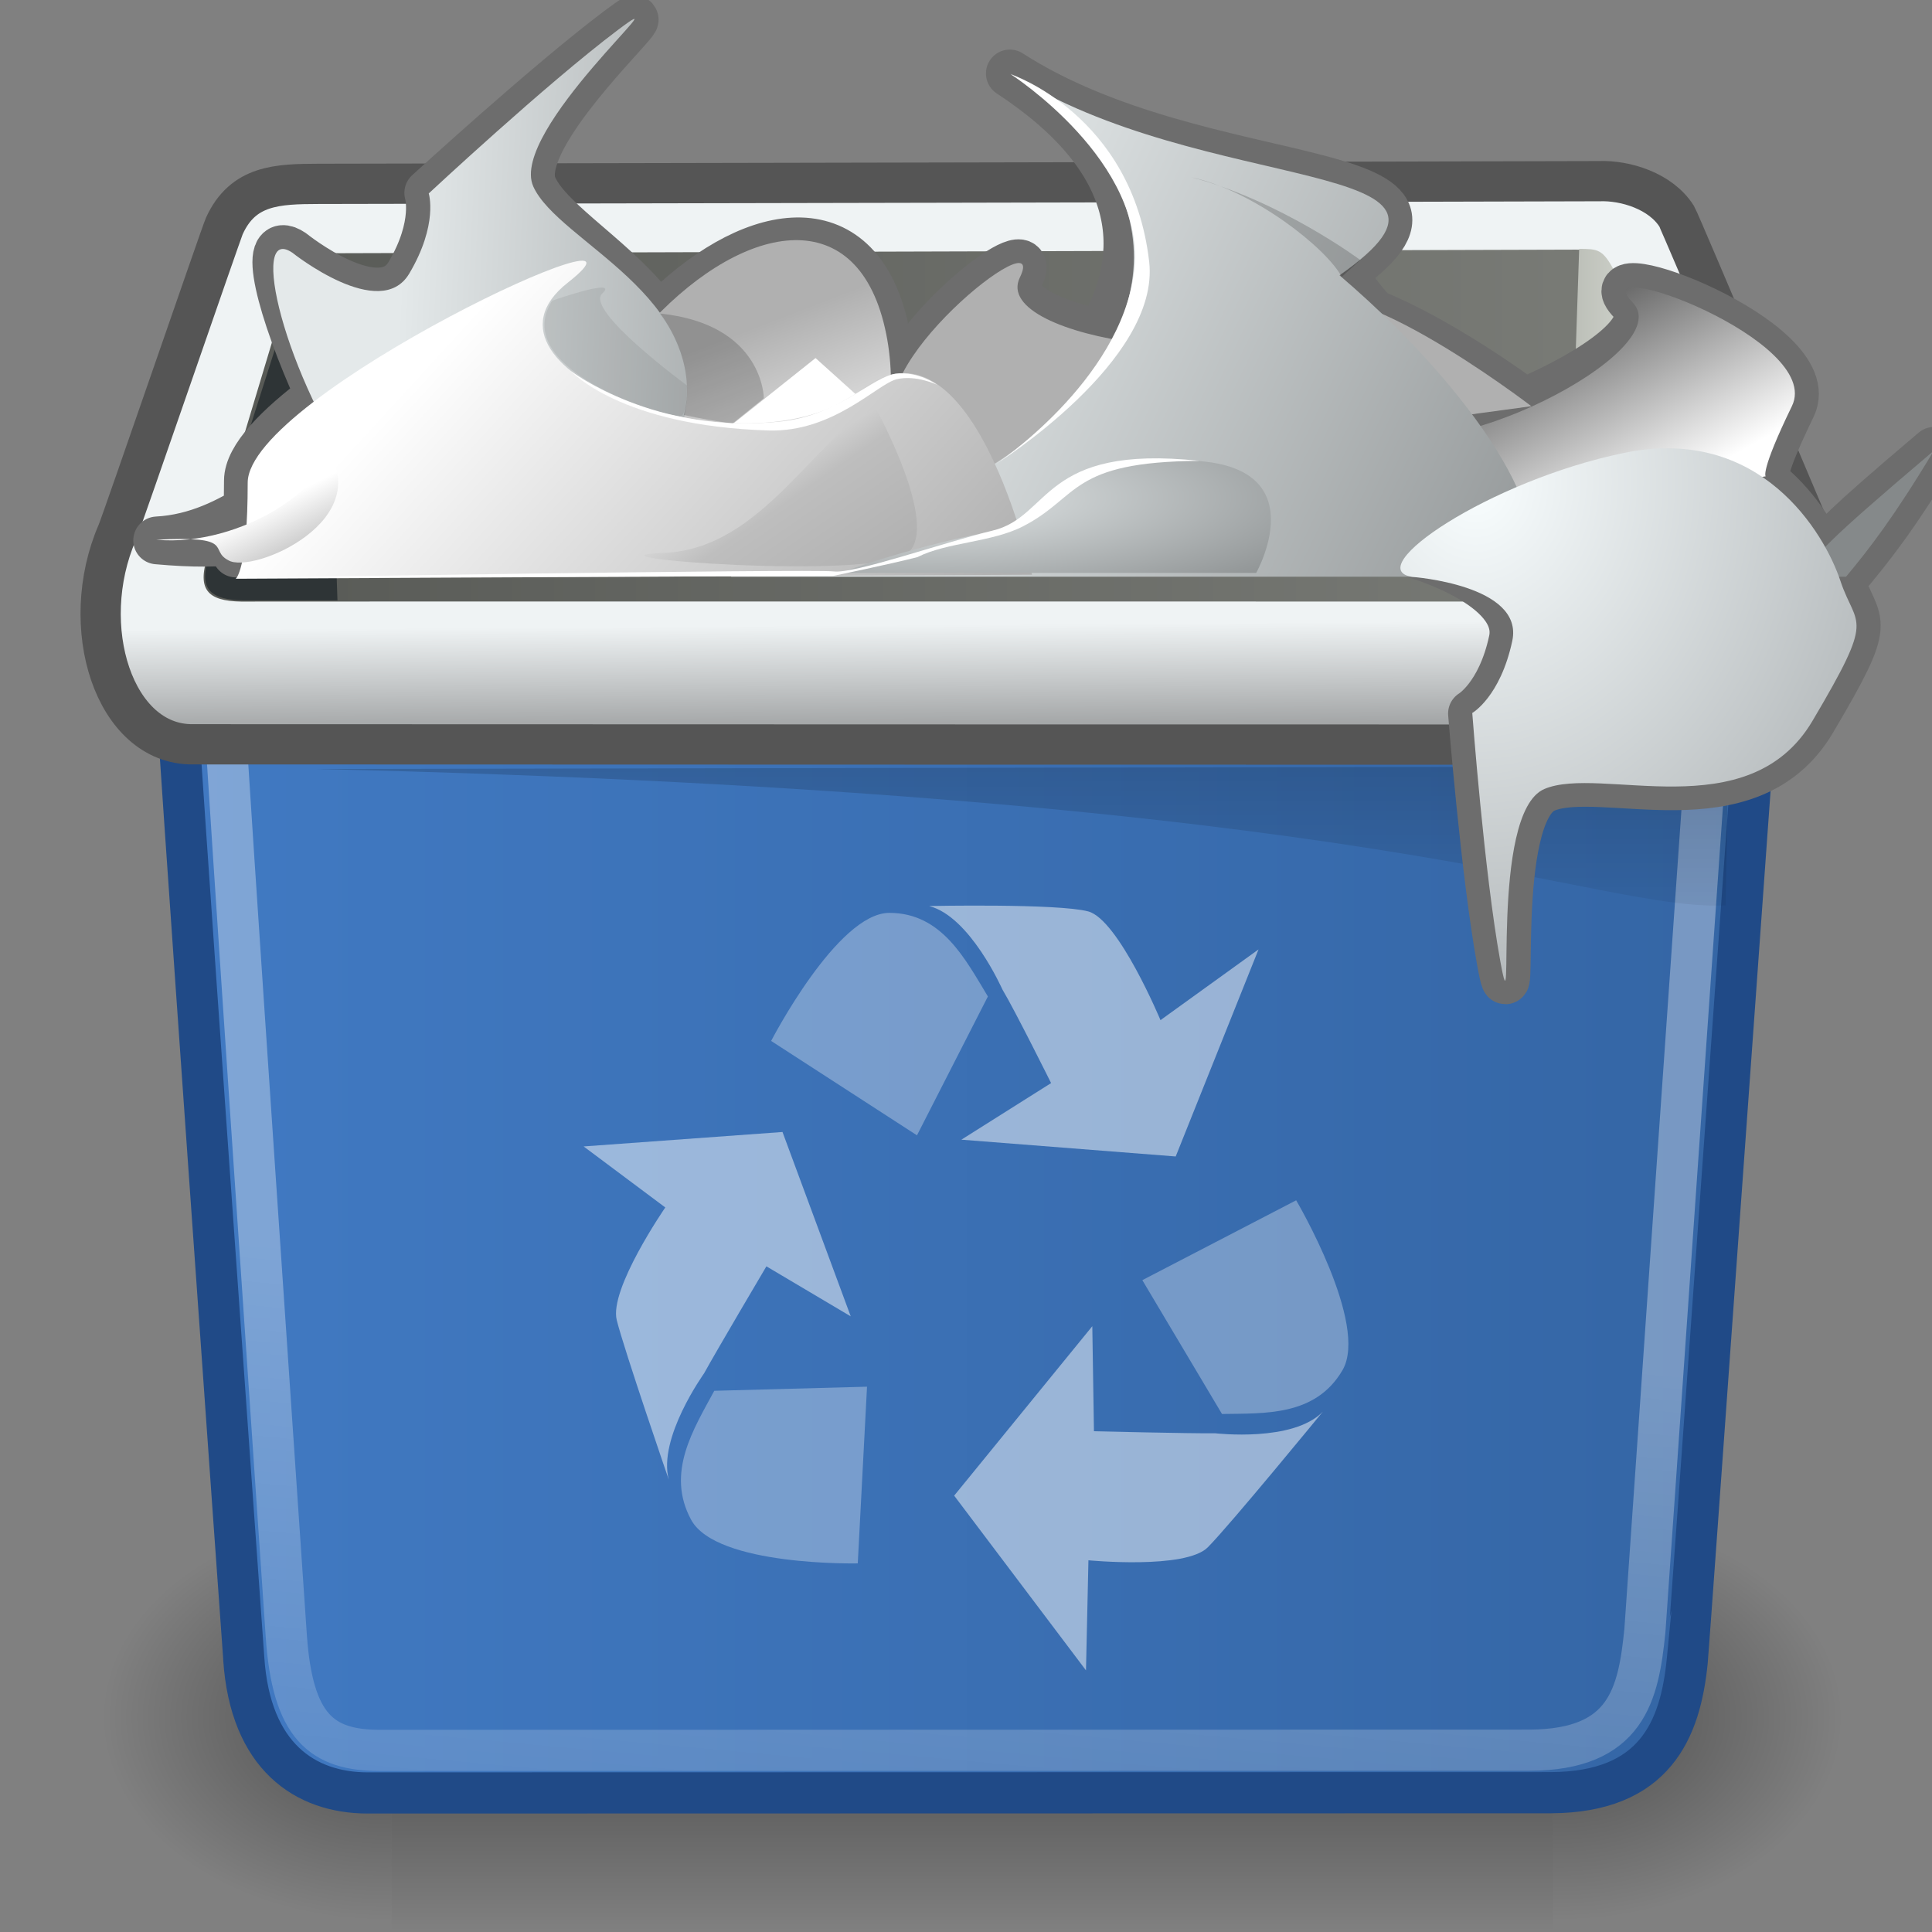 <?xml version="1.0" encoding="UTF-8" standalone="no"?>
<!-- Created with Inkscape (http://www.inkscape.org/) -->
<svg
   xmlns:i="&amp;ns_ai;"
   xmlns:dc="http://purl.org/dc/elements/1.1/"
   xmlns:cc="http://creativecommons.org/ns#"
   xmlns:rdf="http://www.w3.org/1999/02/22-rdf-syntax-ns#"
   xmlns:svg="http://www.w3.org/2000/svg"
   xmlns="http://www.w3.org/2000/svg"
   xmlns:xlink="http://www.w3.org/1999/xlink"
   xmlns:sodipodi="http://sodipodi.sourceforge.net/DTD/sodipodi-0.dtd"
   xmlns:inkscape="http://www.inkscape.org/namespaces/inkscape"
   width="48"
   height="48"
   id="svg1"
   sodipodi:version="0.32"
   inkscape:version="0.46"
   sodipodi:docbase="/home/dobey/Projects/gnome-icon-theme/scalable/places"
   sodipodi:docname="blutrash48full.svg"
   version="1.0"
   inkscape:output_extension="org.inkscape.output.svg.inkscape">
  <rect width="100%" height="100%" fill="#808080" stroke="none"/>
  <defs
     id="defs3">
    <radialGradient
       inkscape:collect="always"
       xlink:href="#linearGradient5060"
       id="radialGradient2099"
       gradientUnits="userSpaceOnUse"
       gradientTransform="matrix(-2.774,0,0,1.97,112.762,-872.885)"
       cx="605.714"
       cy="486.648"
       fx="605.714"
       fy="486.648"
       r="117.143" />
    <linearGradient
       id="linearGradient5060"
       inkscape:collect="always">
      <stop
         id="stop5062"
         offset="0"
         style="stop-color:black;stop-opacity:1;" />
      <stop
         id="stop5064"
         offset="1"
         style="stop-color:black;stop-opacity:0;" />
    </linearGradient>
    <radialGradient
       inkscape:collect="always"
       xlink:href="#linearGradient5060"
       id="radialGradient2097"
       gradientUnits="userSpaceOnUse"
       gradientTransform="matrix(2.774,0,0,1.97,-1891.633,-872.885)"
       cx="605.714"
       cy="486.648"
       fx="605.714"
       fy="486.648"
       r="117.143" />
    <linearGradient
       id="linearGradient5048">
      <stop
         id="stop5050"
         offset="0"
         style="stop-color:black;stop-opacity:0;" />
      <stop
         style="stop-color:black;stop-opacity:1;"
         offset="0.5"
         id="stop5056" />
      <stop
         id="stop5052"
         offset="1"
         style="stop-color:black;stop-opacity:0;" />
    </linearGradient>
    <linearGradient
       inkscape:collect="always"
       xlink:href="#linearGradient5048"
       id="linearGradient2095"
       gradientUnits="userSpaceOnUse"
       gradientTransform="matrix(2.774,0,0,1.97,-1892.179,-872.885)"
       x1="302.857"
       y1="366.648"
       x2="302.857"
       y2="609.505" />
    <linearGradient
       id="linearGradient508">
      <stop
         id="stop509"
         offset="0"
         style="stop-color:#b0b0b0;stop-opacity:1;" />
      <stop
         id="stop510"
         offset="1"
         style="stop-color:#b0b0b0;stop-opacity:1;" />
    </linearGradient>
    <linearGradient
       y2="14.745"
       x2="20.136"
       y1="8.725"
       x1="9.963"
       gradientTransform="matrix(1.027,-0.135,0.528,0.536,8.122,4.863)"
       gradientUnits="userSpaceOnUse"
       id="linearGradient613"
       xlink:href="#linearGradient508"
       inkscape:collect="always" />
    <linearGradient
       y2="9.362"
       x2="13.763"
       y1="14.036"
       x1="16.552"
       gradientTransform="matrix(1.4,0,0,0.904,-2.86,0.228)"
       gradientUnits="userSpaceOnUse"
       id="linearGradient612"
       xlink:href="#linearGradient177"
       inkscape:collect="always" />
    <linearGradient
       y2="20.664"
       x2="45.131"
       y1="13.132"
       x1="36.155"
       gradientTransform="matrix(0.826,0.763,0.763,-0.826,-30.959,-9.496)"
       gradientUnits="userSpaceOnUse"
       id="linearGradient611"
       xlink:href="#linearGradient477"
       inkscape:collect="always" />
    <linearGradient
       id="linearGradient513">
      <stop
         id="stop514"
         offset="0"
         style="stop-color:#696969;stop-opacity:1;" />
      <stop
         id="stop515"
         offset="1"
         style="stop-color:#ffffff;stop-opacity:1;" />
    </linearGradient>
    <linearGradient
       y2="24.077"
       x2="-36.301"
       y1="18.817"
       x1="-32.4"
       gradientTransform="matrix(-1.449,0.287,-0.469,0.966,-2.701,0.454)"
       gradientUnits="userSpaceOnUse"
       id="linearGradient610"
       xlink:href="#linearGradient513"
       inkscape:collect="always" />
    <linearGradient
       y2="10.115"
       x2="40.437"
       y1="2.349"
       x1="24.163"
       gradientTransform="matrix(1.125,0,0,1.125,-3.993,0.752)"
       gradientUnits="userSpaceOnUse"
       id="linearGradient609"
       xlink:href="#linearGradient477"
       inkscape:collect="always" />
    <linearGradient
       y2="14.745"
       x2="20.136"
       y1="8.725"
       x1="9.963"
       gradientTransform="matrix(1.4,0,0,0.904,-3.993,0.797)"
       gradientUnits="userSpaceOnUse"
       id="linearGradient608"
       xlink:href="#linearGradient177"
       inkscape:collect="always" />
    <linearGradient
       y2="122.611"
       x2="132.988"
       y1="116.664"
       x1="128.352"
       gradientTransform="scale(1.244,0.804)"
       gradientUnits="userSpaceOnUse"
       id="linearGradient607"
       xlink:href="#linearGradient177"
       inkscape:collect="always" />
    <linearGradient
       id="linearGradient177">
      <stop
         id="stop178"
         offset="0"
         style="stop-color:#ffffff;stop-opacity:1;" />
      <stop
         id="stop179"
         offset="1"
         style="stop-color:#b0b0b0;stop-opacity:1;" />
    </linearGradient>
    <linearGradient
       y2="137.972"
       x2="136.986"
       y1="67.365"
       x1="81.308"
       gradientTransform="scale(1.244,0.804)"
       gradientUnits="userSpaceOnUse"
       id="linearGradient234"
       xlink:href="#linearGradient177"
       inkscape:collect="always" />
    <linearGradient
       id="linearGradient454">
      <stop
         id="stop455"
         offset="0"
         style="stop-color:#ffffff;stop-opacity:1;" />
      <stop
         id="stop457"
         offset="0.5"
         style="stop-color:#bebebe;stop-opacity:1;" />
      <stop
         id="stop456"
         offset="1"
         style="stop-color:#b0b0b0;stop-opacity:1;" />
    </linearGradient>
    <linearGradient
       y2="14.749"
       x2="18.087"
       y1="11.165"
       x1="14.249"
       gradientTransform="matrix(1.4,0,0,0.904,-3.993,0.752)"
       gradientUnits="userSpaceOnUse"
       id="linearGradient606"
       xlink:href="#linearGradient454"
       inkscape:collect="always" />
    <linearGradient
       style="fill-rule:nonzero;"
       y2="72.609"
       x2="192.386"
       y1="72.609"
       x1="78.246"
       gradientUnits="userSpaceOnUse"
       id="linearGradient477">
      <stop
         id="stop478"
         style="stop-color:#e4e9ea;stop-opacity:1;"
         offset="0" />
      <stop
         id="stop479"
         style="stop-color:#85898A;fill-rule:nonzero;"
         offset="1" />
    </linearGradient>
    <radialGradient
       r="5.643"
       fy="20.453"
       fx="16.281"
       cy="20.453"
       cx="16.281"
       gradientTransform="matrix(2.202,0,0,0.575,-13.836,0.652)"
       gradientUnits="userSpaceOnUse"
       id="radialGradient605"
       xlink:href="#linearGradient477"
       inkscape:collect="always" />
    <linearGradient
       style="fill-rule:nonzero;"
       y2="72.609"
       x2="192.386"
       y1="72.609"
       x1="78.246"
       gradientUnits="userSpaceOnUse"
       id="linearGradient641">
      <stop
         id="stop642"
         style="stop-color:#f9feff;stop-opacity:1;"
         offset="0" />
      <stop
         id="stop643"
         style="stop-color:#afb4b6;stop-opacity:1;"
         offset="1" />
    </linearGradient>
    <radialGradient
       gradientUnits="userSpaceOnUse"
       r="13.266"
       fy="8.93"
       fx="39.148"
       cy="8.93"
       cx="39.148"
       gradientTransform="matrix(0.879,0,0,1.026,1.243,2.85)"
       id="radialGradient640"
       xlink:href="#linearGradient641"
       inkscape:collect="always" />
    <linearGradient
       id="linearGradient161">
      <stop
         id="stop162"
         offset="0"
         style="stop-color:#575955;stop-opacity:1;" />
      <stop
         id="stop163"
         offset="1"
         style="stop-color:#7c7e79;stop-opacity:1;" />
    </linearGradient>
    <linearGradient
       id="linearGradient157">
      <stop
         id="stop158"
         offset="0"
         style="stop-color:#babdb6;stop-opacity:1;" />
      <stop
         id="stop159"
         offset="1"
         style="stop-color:#f1f5ec;stop-opacity:1;" />
    </linearGradient>
    <inkscape:perspective
       sodipodi:type="inkscape:persp3d"
       inkscape:vp_x="0 : 24 : 1"
       inkscape:vp_y="0 : 1000 : 0"
       inkscape:vp_z="48 : 24 : 1"
       inkscape:persp3d-origin="24 : 16 : 1"
       id="perspective37" />
    <linearGradient
       id="linearGradient4524">
      <stop
         style="stop-color:#417ac3;stop-opacity:1;"
         offset="0"
         id="stop4526" />
      <stop
         style="stop-color:#3465a4;stop-opacity:1;"
         offset="1"
         id="stop4528" />
    </linearGradient>
    <linearGradient
       inkscape:collect="always"
       id="linearGradient5411">
      <stop
         style="stop-color:#ffffff;stop-opacity:1;"
         offset="0"
         id="stop5413" />
      <stop
         style="stop-color:#ffffff;stop-opacity:0;"
         offset="1"
         id="stop5415" />
    </linearGradient>
    <linearGradient
       inkscape:collect="always"
       id="linearGradient4211">
      <stop
         style="stop-color:#000000;stop-opacity:1;"
         offset="0"
         id="stop4213" />
      <stop
         style="stop-color:#000000;stop-opacity:0;"
         offset="1"
         id="stop4215" />
    </linearGradient>
    <linearGradient
       id="linearGradient1877">
      <stop
         style="stop-color:#000000;stop-opacity:0.18;"
         offset="0"
         id="stop1878" />
      <stop
         style="stop-color:#000000;stop-opacity:0;"
         offset="1"
         id="stop1879" />
    </linearGradient>
    <linearGradient
       id="linearGradient1869">
      <stop
         style="stop-color:#eff3f4;stop-opacity:1;"
         offset="0"
         id="stop1870" />
      <stop
         style="stop-color:#939596;stop-opacity:1;"
         offset="1"
         id="stop1871" />
    </linearGradient>
    <linearGradient
       inkscape:collect="always"
       xlink:href="#linearGradient1869"
       id="linearGradient1872"
       gradientTransform="matrix(1.43,0,0,0.49,-6.682,5.485)"
       x1="-4.638"
       y1="104.388"
       x2="-4.524"
       y2="110.614"
       gradientUnits="userSpaceOnUse" />
    <linearGradient
       inkscape:collect="always"
       xlink:href="#linearGradient1877"
       id="linearGradient1894"
       gradientUnits="userSpaceOnUse"
       gradientTransform="matrix(-0.359,0,0,1.868,-36.851,41.805)"
       x1="-84.334"
       y1="9.555"
       x2="-84.334"
       y2="12.485" />
    <radialGradient
       inkscape:collect="always"
       xlink:href="#linearGradient4211"
       id="radialGradient4217"
       cx="18.738"
       cy="41.636"
       fx="18.738"
       fy="41.636"
       r="21.744"
       gradientTransform="matrix(1,0,0,0.333,0,27.757)"
       gradientUnits="userSpaceOnUse" />
    <linearGradient
       inkscape:collect="always"
       xlink:href="#linearGradient5411"
       id="linearGradient5417"
       x1="-17"
       y1="73.479"
       x2="-19.346"
       y2="98.479"
       gradientUnits="userSpaceOnUse"
       gradientTransform="matrix(1,0,0,0.979,0,1.222)" />
    <linearGradient
       inkscape:collect="always"
       xlink:href="#linearGradient4524"
       id="linearGradient4530"
       x1="-33.224"
       y1="71.792"
       x2="7.128"
       y2="71.792"
       gradientUnits="userSpaceOnUse" />
    <linearGradient
       inkscape:collect="always"
       xlink:href="#linearGradient161"
       id="linearGradient6544"
       gradientUnits="userSpaceOnUse"
       gradientTransform="matrix(2.254,0,0,0.52,-38.62,40.676)"
       x1="2.933"
       y1="21.17"
       x2="19.738"
       y2="21.17" />
    <linearGradient
       inkscape:collect="always"
       xlink:href="#linearGradient157"
       id="linearGradient6546"
       gradientUnits="userSpaceOnUse"
       gradientTransform="matrix(0.777,0,0,1.603,-41.014,40.648)"
       x1="55.208"
       y1="6.89"
       x2="60.686"
       y2="6.89" />
    <linearGradient
       inkscape:collect="always"
       xlink:href="#linearGradient508"
       id="linearGradient8165"
       gradientUnits="userSpaceOnUse"
       gradientTransform="matrix(1.027,-0.135,0.528,0.536,-27.947,45.936)"
       x1="9.963"
       y1="8.725"
       x2="20.136"
       y2="14.745" />
    <linearGradient
       inkscape:collect="always"
       xlink:href="#linearGradient177"
       id="linearGradient8167"
       gradientUnits="userSpaceOnUse"
       gradientTransform="matrix(1.4,0,0,0.904,-38.93,41.3)"
       x1="16.552"
       y1="14.036"
       x2="13.763"
       y2="9.362" />
    <linearGradient
       inkscape:collect="always"
       xlink:href="#linearGradient477"
       id="linearGradient8169"
       gradientUnits="userSpaceOnUse"
       gradientTransform="matrix(0.826,0.763,0.763,-0.826,-67.029,31.577)"
       x1="36.155"
       y1="13.132"
       x2="45.131"
       y2="20.664" />
    <linearGradient
       inkscape:collect="always"
       xlink:href="#linearGradient513"
       id="linearGradient8171"
       gradientUnits="userSpaceOnUse"
       gradientTransform="matrix(-1.449,0.287,-0.469,0.966,-38.77,41.526)"
       x1="-32.4"
       y1="18.817"
       x2="-36.301"
       y2="24.077" />
    <linearGradient
       inkscape:collect="always"
       xlink:href="#linearGradient477"
       id="linearGradient8173"
       gradientUnits="userSpaceOnUse"
       gradientTransform="matrix(1.125,0,0,1.125,-40.062,41.824)"
       x1="24.163"
       y1="2.349"
       x2="40.437"
       y2="10.115" />
    <linearGradient
       inkscape:collect="always"
       xlink:href="#linearGradient177"
       id="linearGradient8175"
       gradientUnits="userSpaceOnUse"
       gradientTransform="matrix(1.4,0,0,0.904,-40.062,41.87)"
       x1="9.963"
       y1="8.725"
       x2="20.136"
       y2="14.745" />
    <linearGradient
       inkscape:collect="always"
       xlink:href="#linearGradient177"
       id="linearGradient8177"
       gradientUnits="userSpaceOnUse"
       gradientTransform="scale(1.244,0.804)"
       x1="128.352"
       y1="116.664"
       x2="132.988"
       y2="122.611" />
    <linearGradient
       inkscape:collect="always"
       xlink:href="#linearGradient177"
       id="linearGradient8179"
       gradientUnits="userSpaceOnUse"
       gradientTransform="scale(1.244,0.804)"
       x1="81.308"
       y1="67.365"
       x2="136.986"
       y2="137.972" />
    <linearGradient
       inkscape:collect="always"
       xlink:href="#linearGradient454"
       id="linearGradient8181"
       gradientUnits="userSpaceOnUse"
       gradientTransform="matrix(1.4,0,0,0.904,-40.062,41.824)"
       x1="14.249"
       y1="11.165"
       x2="18.087"
       y2="14.749" />
    <radialGradient
       inkscape:collect="always"
       xlink:href="#linearGradient477"
       id="radialGradient8183"
       gradientUnits="userSpaceOnUse"
       gradientTransform="matrix(2.202,0,0,0.575,-49.906,41.725)"
       cx="16.281"
       cy="20.453"
       fx="16.281"
       fy="20.453"
       r="5.643" />
    <radialGradient
       inkscape:collect="always"
       xlink:href="#linearGradient641"
       id="radialGradient8185"
       gradientUnits="userSpaceOnUse"
       gradientTransform="matrix(0.879,0,0,1.026,-34.826,43.922)"
       cx="39.148"
       cy="8.93"
       fx="39.148"
       fy="8.93"
       r="13.266" />
  </defs>
  <sodipodi:namedview
     inkscape:document-units="px"
     id="base"
     pagecolor="#ffffff"
     bordercolor="#000000"
     borderopacity="0.114"
     inkscape:pageopacity="0.0"
     inkscape:pageshadow="2"
     inkscape:zoom="16"
     inkscape:cx="21.335078"
     inkscape:cy="15.885194"
     inkscape:current-layer="layer2"
     inkscape:window-width="1680"
     inkscape:window-height="978"
     inkscape:window-x="0"
     inkscape:window-y="47"
     fill="#204a87"
     inkscape:showpageshadow="false"
     showgrid="true">
    <inkscape:grid
       type="xygrid"
       id="grid5744" />
  </sodipodi:namedview>
  <g
     inkscape:groupmode="layer"
     id="layer2"
     inkscape:label="Shadow">
    <g
       id="g6707"
       transform="matrix(2.154027e-2,0,0,2.179773e-2,43.317,40.797)"
       style="display:inline">
      <rect
         y="-150.697"
         x="-1559.252"
         height="478.357"
         width="1339.633"
         id="rect6709"
         style="opacity:0.402;fill:url(#linearGradient2095);fill-opacity:1;fill-rule:nonzero;stroke:none;stroke-width:1;stroke-linecap:round;stroke-linejoin:miter;marker:none;marker-start:none;marker-mid:none;marker-end:none;stroke-miterlimit:4;stroke-dasharray:none;stroke-dashoffset:0;stroke-opacity:1;visibility:visible;display:inline;overflow:visible" />
      <path
         sodipodi:nodetypes="cccc"
         id="path6711"
         d="M -219.619,-150.68 C -219.619,-150.68 -219.619,327.65 -219.619,327.65 C -76.745,328.551 125.781,220.481 125.781,88.454 C 125.781,-43.572 -33.655,-150.68 -219.619,-150.68 z"
         style="opacity:0.402;fill:url(#radialGradient2097);fill-opacity:1;fill-rule:nonzero;stroke:none;stroke-width:1;stroke-linecap:round;stroke-linejoin:miter;marker:none;marker-start:none;marker-mid:none;marker-end:none;stroke-miterlimit:4;stroke-dasharray:none;stroke-dashoffset:0;stroke-opacity:1;visibility:visible;display:inline;overflow:visible" />
      <path
         style="opacity:0.402;fill:url(#radialGradient2099);fill-opacity:1;fill-rule:nonzero;stroke:none;stroke-width:1;stroke-linecap:round;stroke-linejoin:miter;marker:none;marker-start:none;marker-mid:none;marker-end:none;stroke-miterlimit:4;stroke-dasharray:none;stroke-dashoffset:0;stroke-opacity:1;visibility:visible;display:inline;overflow:visible"
         d="M -1559.252,-150.68 C -1559.252,-150.68 -1559.252,327.65 -1559.252,327.65 C -1702.127,328.551 -1904.652,220.481 -1904.652,88.454 C -1904.652,-43.572 -1745.216,-150.68 -1559.252,-150.68 z"
         id="path6713"
         sodipodi:nodetypes="cccc" />
    </g>
  </g>
  <g
     inkscape:label="Pixmap Background"
     inkscape:groupmode="layer"
     id="layer1" />
  <g
     inkscape:label="Layer 1"
     inkscape:groupmode="layer"
     id="g1623"
     transform="translate(37.069,-41.118)">
    <path
       style="fill:url(#linearGradient4530);fill-opacity:1.0;fill-rule:evenodd;stroke:#204a87;stroke-width:1.023;stroke-linecap:butt;stroke-linejoin:miter;stroke-miterlimit:4;stroke-opacity:1"
       d="M -32.712,57.921 C -32.755,57.887 -31.014,82.32 -31.013,82.327 C -30.85,84.767 -29.479,85.659 -27.944,85.663 C -27.889,85.663 0.849,85.659 1.461,85.657 C 4.046,85.646 4.679,84.093 4.849,82.396 C 4.863,82.363 6.603,57.954 6.617,57.921 C -6.493,57.921 -19.602,57.921 -32.712,57.921 z "
       id="path1751"
       sodipodi:nodetypes="ccccccc"
       inkscape:r_cx="true"
       inkscape:r_cy="true" />
    <path
       sodipodi:nodetypes="ccccccc"
       id="path4536"
       d="M -31.488,58.805 C -31.528,58.773 -29.957,81.749 -29.957,81.749 C -29.804,84.018 -29.081,84.603 -27.642,84.606 C -27.642,84.606 0.359,84.603 0.933,84.601 C 3.357,84.591 3.638,83.208 3.798,81.63 C 3.798,81.63 5.38,58.836 5.393,58.805 C -6.901,58.805 -19.194,58.805 -31.488,58.805 z "
       style="opacity:0.33;fill:none;fill-opacity:1;fill-rule:evenodd;stroke:url(#linearGradient5417);stroke-width:1.023;stroke-linecap:butt;stroke-linejoin:miter;stroke-miterlimit:4;stroke-opacity:1"
       inkscape:r_cx="true"
       inkscape:r_cy="true" />
    <path
       style="fill:url(#linearGradient1872);fill-opacity:1;fill-rule:evenodd;stroke:#555555;stroke-width:1;stroke-linecap:butt;stroke-linejoin:miter;stroke-miterlimit:4;stroke-dasharray:none;stroke-opacity:1"
       d="M -29.157,45.686 C -30.177,45.689 -31.03,45.714 -31.494,46.729 C -31.575,46.906 -34.037,54.071 -34.155,54.344 C -35.169,56.683 -34.234,59.63 -32.277,59.61 C -31.905,59.607 6.288,59.628 6.88,59.61 C 8.546,59.56 8.76,56.148 8.042,54.613 C 8.002,54.526 4.673,46.632 4.588,46.492 C 4.196,45.867 3.316,45.594 2.663,45.619 C 2.534,45.624 -29.03,45.686 -29.157,45.686 z"
       id="path1841"
       sodipodi:nodetypes="cssssscss"
       inkscape:r_cx="true"
       inkscape:r_cy="true" />
    <path
       style="fill:url(#linearGradient1894);fill-opacity:1;fill-rule:nonzero;stroke:none;stroke-width:0;stroke-linecap:butt;stroke-linejoin:miter;marker:none;marker-start:none;marker-mid:none;marker-end:none;stroke-miterlimit:4;stroke-dashoffset:0;stroke-opacity:1;visibility:visible;display:block"
       d="M 5.867,60.159 L -29.241,60.223 C -2.659,60.841 2.563,63.761 5.804,63.612 L 5.867,60.159 z"
       id="path1893"
       sodipodi:nodetypes="cccc" />
    <path
       inkscape:r_cy="true"
       inkscape:r_cx="true"
       style="fill:#ffffff;fill-opacity:0.488;fill-rule:evenodd;stroke:none;stroke-width:1px;stroke-linecap:butt;stroke-linejoin:miter;stroke-opacity:1"
       d="M -13.184,69.433 L -7.859,69.85 L -5.801,64.706 L -8.237,66.463 C -8.237,66.463 -9.281,63.963 -10.032,63.762 C -10.783,63.561 -13.986,63.628 -13.986,63.628 C -12.967,63.887 -12.175,65.683 -12.163,65.704 C -11.845,66.236 -10.955,68.027 -10.955,68.027 L -13.184,69.433 z"
       id="path41"
       sodipodi:nodetypes="ccccccscc" />
    <path
       inkscape:r_cy="true"
       inkscape:r_cx="true"
       style="fill:#ffffff;fill-opacity:0.31;fill-rule:evenodd;stroke:none;stroke-width:1px;stroke-linecap:butt;stroke-linejoin:miter;marker:none;marker-start:none;marker-mid:none;marker-end:none;stroke-miterlimit:4;stroke-dashoffset:0;stroke-opacity:1;visibility:visible;display:inline;overflow:visible"
       d="M -12.525,65.875 L -14.287,69.325 L -17.91,66.98 C -17.91,66.98 -16.267,63.798 -14.973,63.798 C -13.667,63.798 -13.084,64.953 -12.525,65.875 z"
       id="path130"
       sodipodi:nodetypes="ccczc" />
    <path
       inkscape:r_cy="true"
       inkscape:r_cx="true"
       style="fill:#ffffff;fill-opacity:0.488;fill-rule:evenodd;stroke:none;stroke-width:1px;stroke-linecap:butt;stroke-linejoin:miter;stroke-opacity:1"
       d="M -9.931,74.067 L -13.363,78.277 L -10.088,82.618 L -10.027,79.883 C -10.027,79.883 -7.614,80.117 -7.06,79.559 C -6.507,79.002 -4.203,76.19 -4.203,76.19 C -4.943,76.954 -6.851,76.728 -6.874,76.728 C -7.483,76.735 -9.89,76.677 -9.89,76.677 L -9.931,74.067 z"
       id="path139"
       sodipodi:nodetypes="ccccccscc" />
    <path
       inkscape:r_cy="true"
       inkscape:r_cx="true"
       style="fill:#ffffff;fill-opacity:0.31;fill-rule:evenodd;stroke:none;stroke-width:1px;stroke-linecap:butt;stroke-linejoin:miter;marker:none;marker-start:none;marker-mid:none;marker-end:none;stroke-miterlimit:4;stroke-dashoffset:0;stroke-opacity:1;visibility:visible;display:inline;overflow:visible"
       d="M -6.709,76.248 L -8.688,72.923 L -4.866,70.939 C -4.866,70.939 -3.05,74.02 -3.715,75.16 C -4.386,76.309 -5.652,76.23 -6.709,76.248 z"
       id="path140"
       sodipodi:nodetypes="ccczc" />
    <path
       inkscape:r_cy="true"
       inkscape:r_cx="true"
       style="fill:#ffffff;fill-opacity:0.488;fill-rule:evenodd;stroke:none;stroke-width:1px;stroke-linecap:butt;stroke-linejoin:miter;stroke-opacity:1"
       d="M -15.933,73.822 L -17.628,69.242 L -22.569,69.601 L -20.54,71.117 C -20.54,71.117 -21.941,73.147 -21.746,73.917 C -21.552,74.688 -20.453,77.881 -20.453,77.881 C -20.729,76.842 -19.586,75.257 -19.575,75.236 C -19.277,74.692 -18.028,72.58 -18.028,72.58 L -15.933,73.822 z"
       id="path142"
       sodipodi:nodetypes="ccccccscc" />
    <path
       inkscape:r_cy="true"
       inkscape:r_cx="true"
       style="fill:#ffffff;fill-opacity:0.31;fill-rule:evenodd;stroke:none;stroke-width:1px;stroke-linecap:butt;stroke-linejoin:miter;marker:none;marker-start:none;marker-mid:none;marker-end:none;stroke-miterlimit:4;stroke-dashoffset:0;stroke-opacity:1;visibility:visible;display:inline;overflow:visible"
       d="M -19.323,75.672 L -15.528,75.57 L -15.758,79.96 C -15.758,79.96 -19.266,80.038 -19.897,78.878 C -20.534,77.707 -19.835,76.622 -19.323,75.672 z"
       id="path143"
       sodipodi:nodetypes="ccczc" />
    <path
       style="fill:url(#linearGradient6544);fill-opacity:1;fill-rule:evenodd;stroke:none;stroke-width:0;stroke-linecap:butt;stroke-linejoin:miter;marker:none;marker-start:none;marker-mid:none;marker-end:none;stroke-miterlimit:4;stroke-dashoffset:0;stroke-opacity:1;visibility:visible;display:block"
       d="M -28.639,47.409 C -29.574,47.396 -29.635,47.357 -29.846,48.073 C -29.894,48.238 -31.851,54.744 -31.928,54.996 C -32.189,55.855 -31.82,56.081 -30.915,56.064 C -30.594,56.058 4.532,56.064 5.042,56.064 C 5.767,56.064 5.982,55.806 5.819,55.196 C 5.752,54.948 3.028,48.002 2.954,47.878 C 2.616,47.326 2.675,47.327 2.084,47.32 C 1.973,47.318 -28.53,47.411 -28.639,47.409 z"
       id="path1864"
       sodipodi:nodetypes="cssssscss"
       inkscape:r_cx="true"
       inkscape:r_cy="true" />
    <path
       style="fill:#2e3436;fill-opacity:1;fill-rule:evenodd;stroke:none;stroke-width:0;stroke-linecap:butt;stroke-linejoin:miter;marker:none;marker-start:none;marker-mid:none;marker-end:none;stroke-miterlimit:4;stroke-dashoffset:0;stroke-opacity:1;visibility:visible;display:block"
       d="M -28.971,47.391 C -29.344,47.42 -29.523,47.533 -29.679,48.035 C -29.731,48.2 -31.802,54.708 -31.883,54.961 C -32.16,55.821 -31.793,56.052 -30.834,56.035 C -30.817,56.035 -28.87,56.035 -28.685,56.035 L -28.971,47.391 z"
       id="path1880"
       sodipodi:nodetypes="cccccc"
       inkscape:r_cx="true"
       inkscape:r_cy="true" />
    <path
       style="fill:url(#linearGradient6546);fill-opacity:1;fill-rule:evenodd;stroke:none;stroke-width:0;stroke-linecap:butt;stroke-linejoin:miter;marker:none;marker-start:none;marker-mid:none;marker-end:none;stroke-miterlimit:4;stroke-dashoffset:0;stroke-opacity:1;visibility:visible;display:block"
       d="M 2.165,47.301 C 2.618,47.305 2.751,47.296 3.041,47.856 C 3.081,47.933 5.931,54.845 6.034,55.098 C 6.382,56.073 5.719,56.052 4.667,56.081 C 4.468,56.08 2.104,56.058 1.872,56.058 L 2.165,47.301 z"
       id="path1888"
       sodipodi:nodetypes="cscccc"
       inkscape:r_cx="true"
       inkscape:r_cy="true" />
    <path
       sodipodi:nodetypes="ccccccccccccccccccccccccccccccccccccccccccccccccccccc"
       id="path614"
       d="M -21.386,41.727 C -21.224,41.533 -21.268,41.541 -21.712,41.875 C -23.488,43.213 -26.429,45.91 -26.429,45.91 C -26.429,45.91 -26.179,46.703 -26.904,47.928 C -27.629,49.153 -29.812,47.394 -29.812,47.394 C -30.605,46.86 -30.103,48.815 -29.129,50.954 C -30.16,51.725 -30.91,52.49 -30.91,53.061 C -30.91,54.41 -31.001,54.283 -31.088,54.544 C -31.632,54.615 -32.246,54.627 -33.164,54.544 C -31.166,54.44 -29.933,52.805 -29.441,53.061 C -29.39,53.092 -30.704,54.438 -30.643,54.44 C -30.663,54.475 -31.206,54.87 -31.206,54.87 L -18.893,54.811 C -18.894,54.821 -18.892,54.831 -18.893,54.841 L -7.293,54.841 C -7.317,54.877 -7.693,54.633 -7.693,54.633 L -6.017,54.841 L -1.982,54.841 C -1.966,54.844 -1.999,54.868 -1.982,54.87 C -1.982,54.87 0.809,55.644 0.51,57.036 C 0.212,58.428 -0.498,58.846 -0.498,58.846 C -0.498,58.846 -0.184,62.8 0.214,64.988 C 0.611,67.175 -0.08,61.312 1.312,60.715 C 2.704,60.119 6.367,61.709 7.958,59.024 C 9.548,56.34 9.067,56.746 8.67,55.553 C 8.659,55.521 8.593,55.468 8.581,55.434 L 8.788,55.434 C 9.354,54.756 9.995,53.966 10.984,52.319 C 8.548,54.382 8.654,54.386 8.195,54.87 C 7.88,54.241 7.391,53.503 6.652,52.972 L 6.8,52.942 C 6.8,52.942 6.657,52.86 7.453,51.221 C 8.25,49.582 2.252,47.371 3.477,48.61 C 4.144,49.284 2.544,50.356 0.807,51.102 C 0.599,50.945 -1.301,49.562 -2.931,48.907 C -3.268,48.575 -3.385,48.305 -3.792,47.957 C 0.4,45.014 -7.189,46.035 -11.98,42.943 C -8.664,45.12 -8.576,47.44 -9.726,49.411 C -11.005,49.115 -12.051,48.648 -11.743,48.017 C -11.146,46.795 -14.016,48.945 -14.71,50.568 C -14.836,50.576 -14.933,50.465 -15.066,50.509 C -15.075,50.04 -15.002,49.593 -15.125,49.115 C -15.878,46.198 -18.486,46.745 -20.703,48.996 C -21.681,47.613 -23.409,46.677 -23.819,45.762 C -24.282,44.725 -21.87,42.307 -21.386,41.727 z M -17.41,50.717 C -17.227,50.717 -17.457,51.157 -17.558,51.458 C -17.609,51.466 -17.656,51.481 -17.707,51.488 C -17.734,51.051 -17.694,50.717 -17.41,50.717 z M 0.332,51.31 C 0.057,51.413 -0.17,51.591 -0.439,51.666 C -0.486,51.596 -0.597,51.5 -0.647,51.429 L 0.332,51.31 z"
       style="fill:none;fill-opacity:1;fill-rule:evenodd;stroke:#6d6d6d;stroke-width:1.187;stroke-linecap:round;stroke-linejoin:round;marker:none;marker-start:none;marker-mid:none;marker-end:none;stroke-miterlimit:4;stroke-dashoffset:0;stroke-opacity:1;visibility:visible;display:inline;overflow:visible" />
    <path
       id="path506"
       d="M -13.486,53.172 L 0.977,51.21 C 0.977,51.21 -4.07,47.341 -4.835,48.907 C -5.599,50.473 -12.495,49.578 -11.731,48.012 C -10.966,46.446 -15.941,50.429 -14.662,51.727 C -13.384,53.025 -13.486,53.172 -13.486,53.172 z"
       style="fill:url(#linearGradient8165);fill-opacity:1;fill-rule:evenodd;stroke:none;stroke-width:2.211;stroke-linecap:butt;stroke-linejoin:miter;marker:none;marker-start:none;marker-mid:none;marker-end:none;stroke-miterlimit:4;stroke-dashoffset:0;stroke-opacity:1;visibility:visible;display:inline;overflow:visible" />
    <path
       id="path459"
       d="M -21.084,49.322 C -18.797,46.737 -15.913,46.041 -15.118,49.124 C -14.323,52.206 -16.311,55.785 -16.908,54.393 C -17.504,53.001 -18.2,50.714 -17.405,50.714 C -16.609,50.714 -19.095,54.294 -19.095,54.294 L -21.084,49.322 z"
       style="fill:url(#linearGradient8167);fill-opacity:1;fill-rule:evenodd;stroke:none;stroke-width:2.211;stroke-linecap:butt;stroke-linejoin:miter;marker:none;marker-start:none;marker-mid:none;marker-end:none;stroke-miterlimit:4;stroke-dashoffset:0;stroke-opacity:1;visibility:visible;display:inline;overflow:visible" />
    <path
       id="path504"
       d="M -29.806,47.396 C -29.806,47.396 -27.625,49.138 -26.9,47.913 C -26.175,46.688 -26.417,45.924 -26.417,45.924 C -26.417,45.924 -23.5,43.204 -21.724,41.867 C -19.948,40.529 -24.439,44.367 -23.82,45.75 C -23.202,47.132 -19.42,48.459 -20.073,51.511 C -20.725,54.562 -20.82,53.933 -21.922,54.54 C -23.023,55.146 -26.013,56.04 -28.025,53.235 C -30.037,50.431 -30.89,46.665 -29.806,47.396 z"
       style="fill:url(#linearGradient8169);fill-opacity:1;fill-rule:nonzero;stroke:none;stroke-width:1;stroke-linecap:butt;stroke-linejoin:miter;marker:none;marker-start:none;marker-mid:none;marker-end:none;stroke-miterlimit:4;stroke-dashoffset:0;stroke-opacity:1;visibility:visible;display:inline;overflow:visible" />
    <path
       sodipodi:nodetypes="cccccc"
       id="path511"
       d="M 6.799,52.952 L -7.636,55.317 C -7.784,54.902 -3.987,50.438 -2.762,51.677 C -1.537,52.917 4.711,49.863 3.486,48.624 C 2.261,47.385 8.248,49.568 7.451,51.207 C 6.655,52.846 6.799,52.952 6.799,52.952 z"
       style="fill:url(#linearGradient8171);fill-opacity:1;fill-rule:evenodd;stroke:none;stroke-width:2.211;stroke-linecap:butt;stroke-linejoin:miter;marker:none;marker-start:none;marker-mid:none;marker-end:none;stroke-miterlimit:4;stroke-dashoffset:0;stroke-opacity:1;visibility:visible;display:inline;overflow:visible" />
    <path
       id="path458"
       d="M -16.807,50.014 L -15.813,50.909 L -23.17,55.085 L -16.807,50.014 z"
       style="fill:#ffffff;fill-opacity:1;fill-rule:evenodd;stroke:none;stroke-width:1px;stroke-linecap:butt;stroke-linejoin:miter;stroke-opacity:1" />
    <path
       id="path355"
       d="M -11.979,42.932 C -2.496,49.155 -17.699,58.048 -20.205,52.282 C -18.801,53.316 -18.705,54.387 -18.904,55.446 L 3.418,55.446 C 2.605,55.205 1.888,54.924 0.606,54.883 C 1.654,54.54 0.087,51.274 -3.789,47.958 C 0.403,45.015 -7.188,46.023 -11.979,42.932 z M 10.975,52.317 C 7.999,54.839 8.462,54.562 7.566,55.446 L 8.796,55.446 C 9.362,54.767 9.987,53.964 10.975,52.317 z"
       style="font-size:12px;fill:url(#linearGradient8173);fill-opacity:1;fill-rule:nonzero;stroke:none;overflow:visible" />
    <path
       id="path442"
       d="M -31.213,55.497 L -11.428,55.397 C -11.428,55.397 -12.919,48.636 -15.703,50.824 C -18.487,53.011 -25.745,50.327 -22.961,48.139 C -20.177,45.952 -30.915,50.923 -30.915,53.111 C -30.915,55.298 -31.213,55.497 -31.213,55.497 z"
       style="fill:url(#linearGradient8175);fill-opacity:1;fill-rule:evenodd;stroke:none;stroke-width:2.211;stroke-linecap:butt;stroke-linejoin:miter;marker:none;marker-start:none;marker-mid:none;marker-end:none;stroke-miterlimit:4;stroke-dashoffset:0;stroke-opacity:1;visibility:visible;display:inline;overflow:visible" />
    <g
       transform="matrix(0.273,0,0,0.273,-73.708,27.944)"
       id="g378"
       style="font-size:12px;fill:url(#linearGradient8179);fill-opacity:1;fill-rule:evenodd;stroke:none;stroke-width:2.133;stroke-linecap:butt;stroke-linejoin:miter;marker:none;marker-start:none;marker-mid:none;marker-end:none;stroke-miterlimit:4;stroke-dashoffset:0;stroke-opacity:1;visibility:visible;display:inline;overflow:visible"
       i:knockout="Off">
      <path
         sodipodi:nodetypes="cccc"
         id="path379"
         d="M 163.669,88.723 C 164.698,92.21 156.205,98.079 148.429,97.376 C 155.742,96.995 153.18,98.302 154.98,99.239 C 157.137,100.58 168.865,95.534 163.669,88.723 z"
         style="fill:url(#linearGradient8177);marker:none;marker-start:none;marker-mid:none;marker-end:none;stroke-dashoffset:0;visibility:visible;display:inline;overflow:visible"
         i:knockout="Off" />
    </g>
    <path
       id="path448"
       d="M -15.305,51.275 C -16.797,51.872 -18.089,54.755 -20.575,54.855 C -23.061,54.954 -15.305,55.551 -14.51,54.855 C -13.714,54.159 -15.305,51.275 -15.305,51.275 z"
       style="fill:url(#linearGradient8181);fill-opacity:1;fill-rule:evenodd;stroke:none;stroke-width:2.211;stroke-linecap:butt;stroke-linejoin:miter;marker:none;marker-start:none;marker-mid:none;marker-end:none;stroke-miterlimit:4;stroke-dashoffset:0;stroke-opacity:1;visibility:visible;display:inline;overflow:visible" />
    <path
       id="path491"
       d="M -16.2,55.352 L -5.86,55.352 C -5.86,55.352 -4.17,52.369 -8.047,52.568 C -11.925,52.767 -10.632,53.96 -12.621,54.358 C -14.609,54.755 -16.2,55.352 -16.2,55.352 z"
       style="fill:url(#radialGradient8183);fill-opacity:1;fill-rule:nonzero;stroke:none;stroke-width:1;stroke-linecap:butt;stroke-linejoin:miter;marker:none;marker-start:none;marker-mid:none;marker-end:none;stroke-miterlimit:4;stroke-dashoffset:0;stroke-opacity:1;visibility:visible;display:inline;overflow:visible" />
    <path
       id="path498"
       d="M -1.982,55.451 C -1.982,55.451 0.802,55.65 0.503,57.042 C 0.205,58.434 -0.491,58.832 -0.491,58.832 C -0.491,58.832 -0.193,62.809 0.205,64.996 C 0.603,67.184 -0.093,61.317 1.299,60.721 C 2.691,60.124 6.37,61.715 7.96,59.031 C 9.551,56.346 9.054,56.744 8.656,55.551 C 8.259,54.358 6.668,51.673 3.287,52.369 C -0.093,53.065 -3.275,55.252 -1.982,55.451 z"
       style="fill:url(#radialGradient8185);fill-opacity:1;fill-rule:nonzero;stroke:none;stroke-width:1;stroke-linecap:butt;stroke-linejoin:miter;marker:none;marker-start:none;marker-mid:none;marker-end:none;stroke-miterlimit:4;stroke-dashoffset:0;stroke-opacity:1;visibility:visible;display:inline;overflow:visible" />
    <path
       sodipodi:nodetypes="cccscscc"
       id="path644"
       d="M -31.187,55.475 L -16.383,55.429 C -16.383,55.429 -14.979,55.14 -14.274,54.959 C -13.548,54.588 -12.43,54.596 -11.648,54.192 C -10.239,53.466 -10.501,52.589 -7.27,52.568 C -11.194,52.148 -10.951,53.953 -12.408,54.301 C -13.591,54.584 -15.86,55.384 -16.36,55.315 C -16.861,55.247 -31.187,55.475 -31.187,55.475 z"
       style="fill:#ffffff;fill-opacity:1;fill-rule:evenodd;stroke:none;stroke-width:1px;stroke-linecap:butt;stroke-linejoin:miter;stroke-opacity:1" />
    <path
       sodipodi:nodetypes="cscccss"
       id="path645"
       d="M -22.887,50.335 C -22.887,50.335 -20.791,51.94 -17.634,51.586 C -16.231,51.429 -15.383,50.472 -14.814,50.403 C -14.246,50.335 -13.791,50.676 -13.791,50.676 C -13.791,50.676 -14.314,50.426 -14.791,50.54 C -15.269,50.654 -16.361,51.862 -17.975,51.813 C -21.659,51.703 -22.887,50.335 -22.887,50.335 z"
       style="fill:#ffffff;fill-opacity:1;fill-rule:evenodd;stroke:none;stroke-width:1px;stroke-linecap:butt;stroke-linejoin:miter;stroke-opacity:1" />
    <path
       sodipodi:nodetypes="cccsc"
       id="path646"
       d="M -11.958,42.962 C -11.958,42.962 -8.56,45.144 -8.895,47.871 C -9.231,50.599 -12.336,52.655 -12.336,52.655 C -12.336,52.655 -8.235,50.082 -8.518,47.62 C -8.937,43.969 -11.958,42.962 -11.958,42.962 z"
       style="fill:#ffffff;fill-opacity:1;fill-rule:evenodd;stroke:none;stroke-width:1px;stroke-linecap:butt;stroke-linejoin:miter;stroke-opacity:1" />
    <path
       sodipodi:nodetypes="cccc"
       id="path647"
       d="M -3.734,47.997 C -4.112,47.284 -5.916,45.857 -7.469,45.522 C -5.245,46.109 -3.273,47.578 -3.273,47.578 L -3.734,47.997 z"
       style="fill:#000000;fill-opacity:0.179;fill-rule:evenodd;stroke:none;stroke-width:1px;stroke-linecap:butt;stroke-linejoin:miter;marker:none;marker-start:none;marker-mid:none;marker-end:none;stroke-miterlimit:4;stroke-dashoffset:0;stroke-opacity:1;visibility:visible;display:inline;overflow:visible" />
    <path
       sodipodi:nodetypes="ccccc"
       id="path648"
       d="M -20.674,48.907 C -20.674,48.907 -19.724,50.064 -20.08,51.429 C -19.22,51.607 -18.864,51.636 -18.864,51.636 L -18.092,51.013 C -18.092,51.013 -18.092,49.174 -20.674,48.907 z"
       style="fill:#000000;fill-opacity:0.179;fill-rule:evenodd;stroke:none;stroke-width:1px;stroke-linecap:butt;stroke-linejoin:miter;stroke-opacity:1" />
    <path
       id="path649"
       d="M -23.352,48.589 C -23.352,48.589 -21.661,47.995 -22.106,48.411 C -22.551,48.826 -20,50.695 -20,50.695 C -20,50.695 -20,51.289 -20.119,51.437 C -20.237,51.585 -24.48,50.369 -23.352,48.589 z"
       style="fill:#000000;fill-opacity:0.071;fill-rule:evenodd;stroke:none;stroke-width:1px;stroke-linecap:butt;stroke-linejoin:miter;stroke-opacity:1" />
  </g>
</svg>

